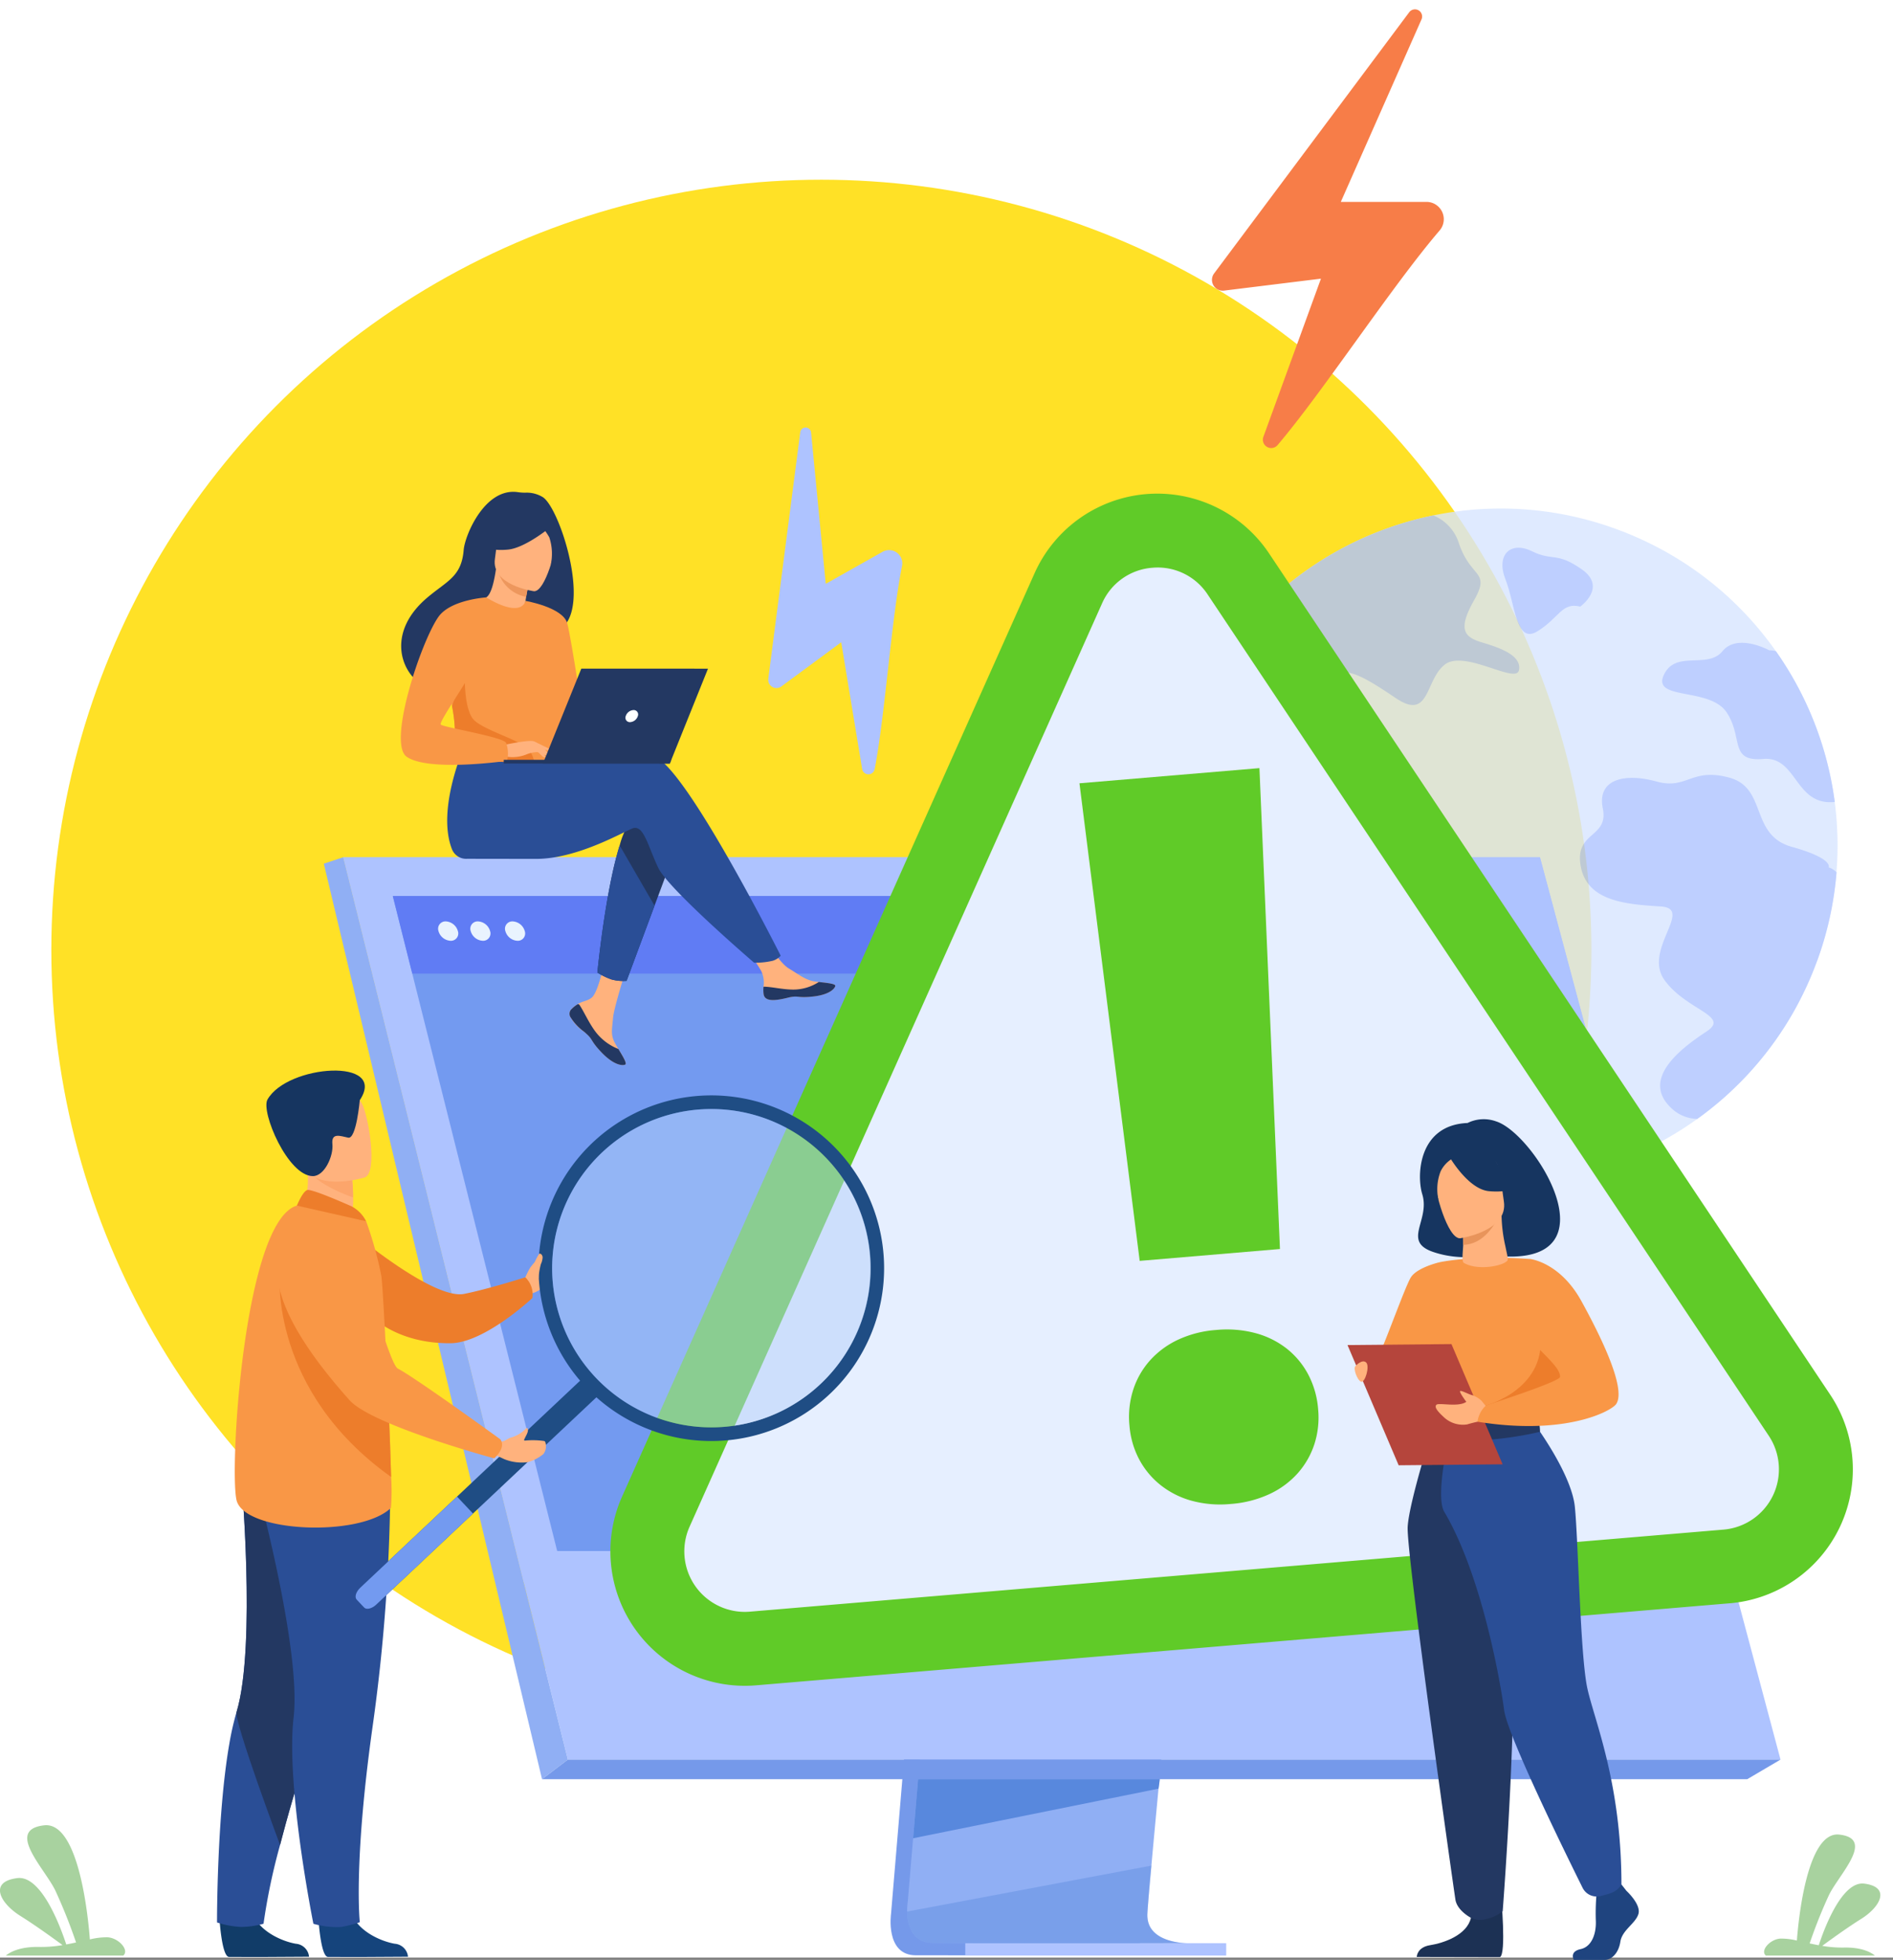 <svg xmlns="http://www.w3.org/2000/svg" xmlns:xlink="http://www.w3.org/1999/xlink" width="295" height="305.369" viewBox="0 0 295 305.369">
  <rect x="0" y="0" width="295" height="305.369" fill="#808080" stroke="none"/>
  <defs>
    <clipPath id="clip-path">
      <rect id="Rectangle_377570" data-name="Rectangle 377570" width="293.03" height="303.925" fill="none"/>
    </clipPath>
    <clipPath id="clip-path-3">
      <rect id="Rectangle_377565" data-name="Rectangle 377565" width="104.98" height="104.978" fill="none"/>
    </clipPath>
    <clipPath id="clip-path-4">
      <rect id="Rectangle_377567" data-name="Rectangle 377567" width="43.655" height="12.107" fill="none"/>
    </clipPath>
    <clipPath id="clip-path-5">
      <rect id="Rectangle_377568" data-name="Rectangle 377568" width="49.606" height="49.605" fill="none"/>
    </clipPath>
  </defs>
  <g id="Group_1073053" data-name="Group 1073053" transform="translate(-285 -5319)">
    <rect id="_3d-internet-secuirty-badge_2_" data-name="3d-internet-secuirty-badge (2)" width="295" height="305" transform="translate(285 5319)" fill="#fff"/>
    <circle id="Ellipse_5933" data-name="Ellipse 5933" cx="120" cy="120" r="120" transform="translate(293 5347)" fill="#ffe126"/>
    <g id="Group_1073052" data-name="Group 1073052" transform="translate(285 5320.444)">
      <g id="Group_1073051" data-name="Group 1073051" clip-path="url(#clip-path)">
        <g id="Group_1073050" data-name="Group 1073050" transform="translate(0 0)">
          <g id="Group_1073049" data-name="Group 1073049" clip-path="url(#clip-path)">
            <g id="Group_1073042" data-name="Group 1073042" transform="translate(181.386 77.789)" opacity="0.8">
              <g id="Group_1073041" data-name="Group 1073041">
                <g id="Group_1073040" data-name="Group 1073040" clip-path="url(#clip-path-3)">
                  <path id="Path_613222" data-name="Path 613222" d="M1108.707,502.234a52.825,52.825,0,0,1-4.026,8.594,52.49,52.49,0,0,1-97.656-22.952,51.6,51.6,0,0,1,.066-8.005A52.852,52.852,0,0,1,1015,456.29c.022-.037.045-.07.067-.107a52.615,52.615,0,0,1,29.915-22.341c1.281-.367,2.581-.686,3.89-.953a52.19,52.19,0,0,1,28.442,2.1q1.882.684,3.676,1.495a52.12,52.12,0,0,1,21.27,17.561h0a52.681,52.681,0,0,1,8.393,19.043q.482,2.2.779,4.447a52.237,52.237,0,0,1-2.732,24.7" transform="translate(-1006.9 -431.816)" fill="#d7e5ff"/>
                  <path id="Path_613223" data-name="Path 613223" d="M1087.544,461.025c-3.1,2.4-2.279,8.828-7.646,5.205s-8.738-5.591-10.257-2.431,3.235,4.891,1.983,8.335-3.8,3.808-6.484.98-2.764-5.55-7.114-5.46-6.206-1.7-5.994-4.964a4.592,4.592,0,0,0-.143-1.514c.022-.037.045-.07.067-.107a52.615,52.615,0,0,1,29.915-22.341c1.281-.367,2.581-.686,3.89-.953a6.9,6.9,0,0,1,4,4.375c1.894,5.518,4.964,4.219,2.356,8.841s-1.535,5.756,1.312,6.6,6.129,2.041,5.681,4.293-8.469-3.265-11.57-.864" transform="translate(-1043.785 -436.702)" fill="#aec3ff"/>
                  <path id="Path_613224" data-name="Path 613224" d="M1403.7,691.093a52.828,52.828,0,0,1-4.026,8.594,52.184,52.184,0,0,1-14.661,16.091,5.989,5.989,0,0,1-3.9-1.539c-5.256-4.7,1.709-9.683,5.377-12.11s-3.143-3.231-6.576-7.961,4.606-11.137-.56-11.484-11.45-.681-12.5-6.216,4.383-4.395,3.432-9.057,3.544-5.535,8.352-4.205,5.4-2.215,11.36-.6,3.154,8.945,9.729,10.778,5.751,3.2,5.751,3.2a3.171,3.171,0,0,1,1.234.766,52.575,52.575,0,0,1-3,13.744" transform="translate(-1301.893 -620.676)" fill="#aec3ff"/>
                  <path id="Path_613225" data-name="Path 613225" d="M1464.813,572.761c-6.259.655-5.836-7.16-11.151-6.7-5.359.467-3.066-3.343-5.718-7.279s-11.6-1.8-9.781-5.784,6.812-.866,9.153-3.727,7.291-.135,7.291-.135a3.777,3.777,0,0,1,1.033.13s0,0,0,0a52.682,52.682,0,0,1,8.393,19.043q.482,2.2.779,4.447" transform="translate(-1360.274 -527.043)" fill="#aec3ff"/>
                  <path id="Path_613226" data-name="Path 613226" d="M1311.828,474.9s4.25-3.009.254-5.806-4.479-1.213-7.79-2.832-5.633.555-4.108,4.4,1.585,10.2,5,8.068,3.788-4.547,6.64-3.836" transform="translate(-1246.959 -459.614)" fill="#aec3ff"/>
                </g>
              </g>
            </g>
            <path id="Path_613227" data-name="Path 613227" d="M.91,1590.944h18.3c.981-.832-.679-2.721-2.413-2.848a10.687,10.687,0,0,0-2.793.331c-.252-3.345-1.69-18.383-7.111-17.779-6.095.677,0,6.622,1.723,10.143a83.687,83.687,0,0,1,3.238,8.111c-.495.107-1.007.212-1.53.309-.808-2.48-3.814-10.824-7.636-10.338-4.488.569-2.684,3.914.5,5.9,2.334,1.46,5.2,3.536,6.561,4.538a19.443,19.443,0,0,1-3.579.287c-3.135-.074-4.665.849-5.259,1.346" transform="translate(0 -1287.692)" fill="#a8d29f"/>
            <path id="Path_613228" data-name="Path 613228" d="M1543.35,1597.522h-17c-.911-.773.63-2.528,2.241-2.646a9.943,9.943,0,0,1,2.595.307c.234-3.107,1.569-17.075,6.6-16.513,5.661.628,0,6.151-1.6,9.421a77.7,77.7,0,0,0-3.008,7.534c.46.1.936.2,1.421.286.75-2.3,3.542-10.053,7.093-9.6,4.169.529,2.493,3.636-.462,5.48-2.168,1.356-4.829,3.284-6.094,4.215a18.064,18.064,0,0,0,3.325.266c2.912-.069,4.333.789,4.884,1.251" transform="translate(-1251.166 -1294.27)" fill="#a8d29f"/>
            <path id="Path_613229" data-name="Path 613229" d="M779.447,1050.837l-8.966,106.609s-.939,6.462,3.867,6.474c7.9.019,39.339,0,39.339,0s-5.948-1.345-5.876-4.372c.085-3.568,10.48-109.72,10.48-109.72Z" transform="translate(-631.624 -860.709)" fill="#7599ea"/>
            <path id="Path_613230" data-name="Path 613230" d="M828.406,1153.225c-1.555,0-31.988.056-39.685-.043-3.354-.042-3.942-2.983-3.97-4.886a9.53,9.53,0,0,1,.1-1.587l.233-2.771.594-7.062.525-6.24.675-8.018.568-6.768,6.371-75.753,38.844-1.008s-4.378,44.424-7.474,76.761c-.346,3.6-.675,7.058-.979,10.282q-.148,1.544-.286,3.016c-.287,3.06-.55,5.869-.778,8.35-.12,1.308-.232,2.523-.332,3.635-.4,4.361-.627,7.146-.63,7.675a4.475,4.475,0,0,0,.076.863c.638,3.4,5.563,3.552,6.147,3.552" transform="translate(-643.382 -851.905)" fill="#90aff4"/>
            <path id="Path_613231" data-name="Path 613231" d="M296.932,733.392l21.84,87.726,2.99,12.015,10.172,40.86H520.912l-37.492-140.6Z" transform="translate(-243.441 -601.276)" fill="#aec3ff"/>
            <path id="Path_613232" data-name="Path 613232" d="M283.155,733.391l-3.027,1.009,34.005,142.644,4.024-3.051Z" transform="translate(-229.665 -601.276)" fill="#90aff4"/>
            <path id="Path_613233" data-name="Path 613233" d="M468.9,1516.943H656.712l5.186-3.051H472.92Z" transform="translate(-384.428 -1241.174)" fill="#7599ea"/>
            <rect id="Rectangle_377566" data-name="Rectangle 377566" width="40.665" height="1.932" transform="translate(150.424 301.32)" fill="#aec3ff"/>
            <path id="Path_613234" data-name="Path 613234" d="M828.369,1530.825l-.21,1.477-38.243,7.726.525-6.24.25-2.964Z" transform="translate(-647.618 -1255.058)" fill="#5888dd"/>
            <g id="Group_1073045" data-name="Group 1073045" transform="translate(141.369 289.23)" opacity="0.4">
              <g id="Group_1073044" data-name="Group 1073044">
                <g id="Group_1073043" data-name="Group 1073043" clip-path="url(#clip-path-4)">
                  <path id="Path_613235" data-name="Path 613235" d="M828.411,1617.648c-1.555,0-31.988.056-39.685-.043-3.354-.042-3.942-2.982-3.97-4.886l38.063-7.161c-.4,4.361-.627,7.146-.63,7.675a4.479,4.479,0,0,0,.076.863c.638,3.4,5.563,3.552,6.147,3.552" transform="translate(-784.756 -1605.558)" fill="#5888dd"/>
                </g>
              </g>
            </g>
            <path id="Path_613236" data-name="Path 613236" d="M296.93,733.391H483.419l30.258,113H325.061Z" transform="translate(-243.44 -601.276)" fill="#aec3ff"/>
            <path id="Path_613237" data-name="Path 613237" d="M540.035,869.043H365.425l-6.239-24.856-2.414-9.618-.984-3.922L349.374,805.1l-.333-1.33-3.39-13.5-1.516-6.041-1.294-5.154-3.033-12.081H511.9l3.331,12.081,1.42,5.154,1.665,6.041,10.972,39.8v0l.93,3.372.432,1.565,7.576,27.478Z" transform="translate(-278.594 -628.825)" fill="#739af0"/>
            <path id="Path_613238" data-name="Path 613238" d="M515.236,779.073H342.845l-3.033-12.082H511.906Z" transform="translate(-278.598 -628.823)" fill="#607cf4"/>
            <path id="Path_613239" data-name="Path 613239" d="M379.121,790.427a1.141,1.141,0,0,1,1.134-1.51,2.063,2.063,0,0,1,1.887,1.51,1.141,1.141,0,0,1-1.134,1.51,2.063,2.063,0,0,1-1.887-1.51" transform="translate(-310.787 -646.799)" fill="#e9f3fe"/>
            <path id="Path_613240" data-name="Path 613240" d="M406.979,790.427a1.141,1.141,0,0,1,1.134-1.51,2.063,2.063,0,0,1,1.887,1.51,1.141,1.141,0,0,1-1.134,1.51,2.063,2.063,0,0,1-1.887-1.51" transform="translate(-333.626 -646.799)" fill="#e9f3fe"/>
            <path id="Path_613241" data-name="Path 613241" d="M436.976,790.427a1.141,1.141,0,0,1,1.134-1.51,2.063,2.063,0,0,1,1.887,1.51,1.141,1.141,0,0,1-1.134,1.51,2.063,2.063,0,0,1-1.887-1.51" transform="translate(-358.22 -646.799)" fill="#e9f3fe"/>
            <path id="Path_613242" data-name="Path 613242" d="M1058.633,67.93c7.057-8.286,17.941-24.931,25.267-33.455a2.7,2.7,0,0,0-2.059-4.462h-13.333l12.576-28.437a1.115,1.115,0,0,0-1.912-1.118l-30.408,40.7a1.683,1.683,0,0,0,1.554,2.677l15.094-1.859-8.98,24.668a1.3,1.3,0,0,0,2.2,1.287" transform="translate(-859.559 -0.001)" fill="#f77d48"/>
            <path id="Path_613243" data-name="Path 613243" d="M681.174,414.963c1.588-8.143,2.59-23.269,4.268-31.672a2.06,2.06,0,0,0-3.036-2.193l-8.855,4.987-2.284-23.591a.85.85,0,0,0-1.688-.027L664.6,400.872a1.283,1.283,0,0,0,2.034,1.2l9.33-6.88,3.263,19.743a.987.987,0,0,0,1.943.031" transform="translate(-544.871 -296.563)" fill="#aec3ff"/>
            <path id="Path_613244" data-name="Path 613244" d="M728.1,612.293,576.382,625.076a15.187,15.187,0,0,1-15.141-21.329L625.52,459.89a15.187,15.187,0,0,1,26.5-2.233l87.443,131.074A15.188,15.188,0,0,1,728.1,612.293" transform="translate(-459.036 -369.671)" fill="#e6efff"/>
            <path id="Path_613245" data-name="Path 613245" d="M702.355,591.809,550.632,604.592a20.946,20.946,0,0,1-20.883-29.418l64.279-143.857a20.947,20.947,0,0,1,36.549-3.079l87.443,131.075a20.946,20.946,0,0,1-15.666,32.5M612.362,430.467a9.309,9.309,0,0,0-7.816,5.549L540.266,579.873a9.428,9.428,0,0,0,9.4,13.241l151.722-12.783a9.428,9.428,0,0,0,7.052-14.627L621,434.63a9.309,9.309,0,0,0-8.634-4.163" transform="translate(-432.803 -343.448)" fill="#60cb28"/>
            <path id="Path_613246" data-name="Path 613246" d="M941.592,758.7a13.877,13.877,0,0,1,.59-5.51,12.722,12.722,0,0,1,2.6-4.56,13.632,13.632,0,0,1,4.359-3.232,17,17,0,0,1,5.969-1.532,17.387,17.387,0,0,1,6.187.508,13.553,13.553,0,0,1,4.884,2.453,12.732,12.732,0,0,1,3.322,4.061,13.906,13.906,0,0,1,1.5,5.333,13.576,13.576,0,0,1-.594,5.466,12.816,12.816,0,0,1-2.6,4.516,13.517,13.517,0,0,1-4.4,3.236,17.39,17.39,0,0,1-6.015,1.536,17,17,0,0,1-6.142-.512,13.592,13.592,0,0,1-4.838-2.457,12.8,12.8,0,0,1-3.319-4.017,13.549,13.549,0,0,1-1.5-5.289m23.457-27.448L943.194,733.1l-9.387-74.412,28.047-2.363Z" transform="translate(-765.588 -538.089)" fill="#60cb28"/>
            <path id="Path_613247" data-name="Path 613247" d="M454.028,1082.691s.476-1.07.784-1.577,1.624-1.991,1.848-1.655,1.12,2.6.644,3.231.031,1.735-2.337,2.4Z" transform="translate(-372.238 -884.962)" fill="#ffb27d"/>
            <path id="Path_613248" data-name="Path 613248" d="M307.955,1060.118s12.121,10.118,16.848,9.182c3.7-.732,9.539-2.586,9.539-2.586a3.729,3.729,0,0,1,1.106,3.225s-7.444,7-12.747,7.049c-8.29.071-12.2-4.108-12.2-4.108Z" transform="translate(-252.479 -869.145)" fill="#ed7d2b"/>
            <path id="Path_613249" data-name="Path 613249" d="M189.947,1644.253s.352,5.676,1.45,5.758c.146.011,5.57.011,5.57.011l6.924-.04a2.247,2.247,0,0,0-2.069-2.021c-2.024-.353-5.411-1.775-6.637-4.45-1.29-2.814-5.237.743-5.237.743" transform="translate(-155.729 -1346.555)" fill="#113c68"/>
            <path id="Path_613250" data-name="Path 613250" d="M187.732,1335.816a14.439,14.439,0,0,0,3.748.7,13.768,13.768,0,0,0,3.5-.5,95.8,95.8,0,0,1,2.577-12.276c1.143-4.426,2.776-10.116,5.1-17.187,6.422-19.542,8.375-30.974,8.554-32.056.01-.057.013-.085.013-.085l-.021-.01-19.745-8.669s2.44,26.933-.673,37.271a43.559,43.559,0,0,0-1.13,4.953c-1.966,11.229-1.921,27.854-1.921,27.854" transform="translate(-153.913 -1037.724)" fill="#2a4e96"/>
            <path id="Path_613251" data-name="Path 613251" d="M211.355,1323.745c1.143-4.426,2.776-10.116,5.1-17.187,6.422-19.542,8.375-30.974,8.554-32.057,0-.032,0-.062-.008-.095l-19.745-8.669s2.44,26.933-.673,37.271c-.436,1.445,6.773,20.736,6.773,20.736" transform="translate(-167.713 -1037.724)" fill="#233862"/>
            <path id="Path_613252" data-name="Path 613252" d="M275.555,1644.253s.352,5.676,1.45,5.758c.146.011,5.57.011,5.57.011l6.924-.04a2.247,2.247,0,0,0-2.069-2.021c-2.024-.353-5.411-1.775-6.637-4.45-1.29-2.814-5.237.743-5.237.743" transform="translate(-225.916 -1346.555)" fill="#15447c"/>
            <path id="Path_613253" data-name="Path 613253" d="M242.155,1269.262a281.08,281.08,0,0,1-2.763,38.882c-3.02,21.429-2,30.525-2,30.525a20.522,20.522,0,0,1-2.912.74,13.213,13.213,0,0,1-4.32-.5s-4.322-21.437-3.083-32.162-5.919-36.8-5.919-36.8Z" transform="translate(-181.321 -1040.613)" fill="#2a4e96"/>
            <path id="Path_613254" data-name="Path 613254" d="M259.978,1003.277l3.854,2.527,3.511-.993a8.387,8.387,0,0,0,.821-4.209,26.181,26.181,0,0,0-.138-2.8l-5.2-2.3-1.94-.855c.006.03.151,1.593.172,1.822a13.273,13.273,0,0,1-1.08,6.806" transform="translate(-213.145 -815.47)" fill="#ffb27d"/>
            <path id="Path_613255" data-name="Path 613255" d="M227.444,1081.572c-4.8,4.632-22.953,3.853-24.072-1.25s1.22-43.442,9.415-45.851c1.7-.5,10.792,2.438,10.792,2.438a57.64,57.64,0,0,1,2.362,8.483c.182.925.712,10.722,1.108,19.888.185,4.287.342,8.436.422,11.475a33.081,33.081,0,0,1-.027,4.816" transform="translate(-166.522 -848.072)" fill="#f99746"/>
            <path id="Path_613256" data-name="Path 613256" d="M267.456,1000.43c1.055,1.784,4.756,3.345,6.717,4.06a26.181,26.181,0,0,0-.138-2.8l-5.2-2.3c-1.149-.015-1.85.242-1.38,1.038" transform="translate(-219.155 -819.358)" fill="#fca56b"/>
            <path id="Path_613257" data-name="Path 613257" d="M262.365,947.62s-8.378,2.614-9.926-2.629-3.671-8.436,1.613-10.327,6.919-.2,7.861,1.426,2.591,10.715.452,11.529" transform="translate(-205.522 -765.607)" fill="#ffb27d"/>
            <path id="Path_613258" data-name="Path 613258" d="M245,922.557s-.534,6.1-1.8,5.836-2.65-.831-2.466,1.008-1.227,4.992-3.046,4.984c-3.9-.016-8.141-10.028-7.073-11.927,3.082-5.478,18.835-6.584,14.381.1" transform="translate(-188.934 -752.579)" fill="#163560"/>
            <path id="Path_613259" data-name="Path 613259" d="M265.389,1023.757c-.108-.045-6.237-2.795-6.954-2.558s-1.61,2.426-1.61,2.426l10.792,2.44a5.361,5.361,0,0,0-2.228-2.308" transform="translate(-210.56 -837.226)" fill="#ed7d2b"/>
            <path id="Path_613260" data-name="Path 613260" d="M345.191,1185.337l-34.357,32.348c-.673.634-1.523.836-1.887.449l-1.16-1.232c-.365-.387-.112-1.223.562-1.857l34.357-32.348c.673-.634,1.523-.836,1.887-.449l1.16,1.232c.365.387.112,1.223-.562,1.857" transform="translate(-252.205 -969.113)" fill="#1f4d84"/>
            <path id="Path_613261" data-name="Path 613261" d="M325.911,1289.046l-15.077,14.195c-.673.634-1.523.836-1.887.449l-1.16-1.232c-.365-.387-.112-1.223.562-1.857l15.077-14.195Z" transform="translate(-252.205 -1054.669)" fill="#739af0"/>
            <path id="Path_613262" data-name="Path 613262" d="M467.031,974.174a26.929,26.929,0,1,0,44.634-27.062q-.207-.206-.423-.408a26.931,26.931,0,0,0-44.211,27.47m7.7-24.854a24.8,24.8,0,1,1,1.068,35.061,24.775,24.775,0,0,1-1.068-35.061" transform="translate(-381.941 -770.164)" fill="#1f4d84"/>
            <g id="Group_1073048" data-name="Group 1073048" transform="translate(86.047 171.35)" opacity="0.5">
              <g id="Group_1073047" data-name="Group 1073047">
                <g id="Group_1073046" data-name="Group 1073046" clip-path="url(#clip-path-5)">
                  <path id="Path_613263" data-name="Path 613263" d="M520.528,992.987a24.8,24.8,0,1,1-1.069-35.06,24.7,24.7,0,0,1,1.069,35.06" transform="translate(-477.661 -951.19)" fill="#b3cff9"/>
                </g>
              </g>
            </g>
            <path id="Path_613264" data-name="Path 613264" d="M259.2,1126.138c-18.931-13.49-17.357-31.491-17.357-31.491,6.919,3.9,13.785,12.531,16.935,20.016.185,4.287.342,8.437.422,11.475" transform="translate(-198.247 -897.454)" fill="#ed7d2b"/>
            <path id="Path_613265" data-name="Path 613265" d="M431.739,1228.557a5.164,5.164,0,0,0,2.418-1.494s.569.039-.093,1.253c-.055.1-.178.363-.271.547a.118.118,0,0,0,.1.17,12.6,12.6,0,0,1,3.029.063c.2.043.264.533.257.742a1.9,1.9,0,0,1-.4,1.293,6.616,6.616,0,0,1-2.392,1.253,7.232,7.232,0,0,1-3.7-.465l-1.212-.561.376-2.252.3.064c.484.1,1.082-.489,1.587-.613" transform="translate(-352.106 -1006.017)" fill="#ffb27d"/>
            <path id="Path_613266" data-name="Path 613266" d="M246.065,1048.276s-17.01,3.239,5,27.871c3.521,3.939,22.543,9.069,22.543,9.069s1.929-1.641.957-2.971c0,0-13.1-9.511-15.979-11.023-1.3-.68-5.031-15.18-7.145-18.673a9.528,9.528,0,0,0-5.381-4.274" transform="translate(-196.597 -859.436)" fill="#f99746"/>
            <path id="Path_613267" data-name="Path 613267" d="M456.589,1080.412a8.659,8.659,0,0,0,.665-1.624,8.972,8.972,0,0,1,1.1-2.484c.116-.115.5.034.542.53a2.883,2.883,0,0,1-.273,1.076,12.134,12.134,0,0,0-.36,2.138c-.263.857-1.671.366-1.671.366" transform="translate(-374.338 -882.384)" fill="#ffb27d"/>
            <path id="Path_613268" data-name="Path 613268" d="M492.964,823.115a1.026,1.026,0,0,0-.183,1.1.009.009,0,0,0,0,.005,6.817,6.817,0,0,0,2.154,2.365c.13.1.245.2.346.289.026.023.053.046.078.07l.06.054c.947.874.59,1.073,2.292,2.846,1.94,2.02,3.276,2.056,3.656,1.873.322-.157-.331-1.228-1.055-2.431-.035-.058-.069-.117-.105-.176-.1-.16-.192-.323-.288-.483-.848-1.449-.63-2.128-.428-4.284.164-1.752,2.728-9.785,2.728-9.785l-3.718-.642s-1.122,6.4-2.356,7.382c-.66.525-1.4.531-2.033.92-.045.027-.089.055-.132.083a4.88,4.88,0,0,0-1.018.817" transform="translate(-403.943 -667.291)" fill="#ffb27d"/>
            <path id="Path_613269" data-name="Path 613269" d="M492.964,861.281a1.026,1.026,0,0,0-.183,1.1.01.01,0,0,0,0,.005,7.9,7.9,0,0,0,2.158,2.357c.128.107.241.2.342.3.026.023.053.046.078.07l.06.054c.947.874.59,1.073,2.292,2.846,1.94,2.02,3.276,2.056,3.656,1.873.322-.157-.331-1.228-1.055-2.431a8.268,8.268,0,0,1-3.458-2.55c-1.126-1.437-1.889-3.269-2.655-4.393l-.219-.041a4.888,4.888,0,0,0-1.018.818" transform="translate(-403.943 -705.457)" fill="#233862"/>
            <path id="Path_613270" data-name="Path 613270" d="M647.1,815.691c.229,1.148,1.866.957,3.693.511s1.394.085,4-.2,3.39-1.257,3.47-1.644c.071-.343-1.214-.465-2.593-.624-.173-.019-.348-.041-.522-.063-1.557-.2-2.7-1.2-4.11-2.026-1.339-.782-3.337-3.966-3.337-3.966l-3.568.281s1.871,2.844,2.595,4.081a4.312,4.312,0,0,1,.349,2.432,4.582,4.582,0,0,0,.027,1.22" transform="translate(-528.09 -662.18)" fill="#ffb27d"/>
            <path id="Path_613271" data-name="Path 613271" d="M664.065,843.761c1.828-.446,1.393.085,4-.2s3.39-1.257,3.47-1.644c.071-.343-1.214-.465-2.593-.624l-.013.026a7.333,7.333,0,0,1-3.726,1.157c-1.765.042-3.634-.464-4.853-.445a4.572,4.572,0,0,0,.027,1.22c.229,1.148,1.865.957,3.693.511" transform="translate(-541.366 -689.738)" fill="#233862"/>
            <path id="Path_613272" data-name="Path 613272" d="M529.025,699.46l-3.338,8.974-4.358,11.717a7.055,7.055,0,0,1-2.313-.212,10.033,10.033,0,0,1-2.237-1.09s1.213-12.582,3.471-19.8a12.868,12.868,0,0,1,1.942-4.2c3.5-4.131,6.833,4.612,6.833,4.612" transform="translate(-423.684 -568.766)" fill="#233862"/>
            <path id="Path_613273" data-name="Path 613273" d="M419.125,638.165c-1.9-.613-6.852-.012-12.226.959a3.644,3.644,0,0,1-3.762-1.7l-13.522-1.061s-4.466,9.894-2.025,16.2a2.373,2.373,0,0,0,2.363,1.525h0s8.171.014,10.784.015c6.725,0,14.234-4.618,15.2-4.812,1.59-.317,2.224,2.862,3.813,6.2s14.937,14.788,14.937,14.788a11.753,11.753,0,0,0,2.9-.3,2.857,2.857,0,0,0,1.246-.786s-14.785-29.441-19.712-31.033" transform="translate(-317.17 -521.726)" fill="#2a4e96"/>
            <path id="Path_613274" data-name="Path 613274" d="M369.079,418.168a4.8,4.8,0,0,0-2.583-.673,7.19,7.19,0,0,1-1.247-.076c-5.161-.759-8.271,6.737-8.454,9-.336,4.158-2.536,4.792-5.633,7.395-6.21,5.22-4.392,11.288-1,13.544,2.037,1.353,5.628,0,5.628,0,.051.035,9.821-5.457,14.637-8.107,7.219-1.024,1.55-19.359-1.35-21.087" transform="translate(-284.535 -342.18)" fill="#233862"/>
            <path id="Path_613275" data-name="Path 613275" d="M424.427,491.875a6.363,6.363,0,0,1-3.967.121c-1.5-.665-2.642-3.139-2.619-3.141.684-.032,1.435-.629,2.015-4.553l.291.1,4.9,1.764s-.355,1.571-.585,3.068c-.194,1.256-.3,2.459-.031,2.637" transform="translate(-342.569 -397.058)" fill="#ffb27d"/>
            <path id="Path_613276" data-name="Path 613276" d="M435.541,486.646s-.2.848-.481,2.432a5.53,5.53,0,0,1-4.415-4.2Z" transform="translate(-353.066 -397.534)" fill="#ed975d"/>
            <path id="Path_613277" data-name="Path 613277" d="M434.039,449.69s-6.7-.9-6.074-5.066.182-7.085,4.487-6.685,4.895,2.113,5.024,3.554-1.677,8.324-3.436,8.2" transform="translate(-350.836 -359.018)" fill="#ffb27d"/>
            <path id="Path_613278" data-name="Path 613278" d="M428.486,437.536s-4.29,3.695-7.208,3.992-4.022-.64-4.022-.64a11.393,11.393,0,0,0,2.756-3.731,2.052,2.052,0,0,1,1.692-1.209c2.083-.179,6.033-.26,6.783,1.588" transform="translate(-342.09 -357.343)" fill="#233862"/>
            <path id="Path_613279" data-name="Path 613279" d="M464.712,439.673a10.565,10.565,0,0,1,1.886,2.417,8.108,8.108,0,0,1,.218,4.312s2.237-4.346.972-6.459c-1.342-2.24-3.076-.27-3.076-.27" transform="translate(-380.997 -359.812)" fill="#233862"/>
            <path id="Path_613280" data-name="Path 613280" d="M403.878,521.75c-.207,13.563-.059,10.729-1.543,12.016a5.7,5.7,0,0,1-2.686.581c-4.159.275-11.47-.413-11.747-1.182-.958-2.66-.281-3.486-1.08-7.558-.083-.433-.186-.9-.307-1.412-.666-2.8-1.315-3.748,1.053-8.24,2.148-4.069,4.38-7.371,4.581-7.252,5.663,3.365,6.121.538,6.121.538s5.71,5.893,5.608,12.509" transform="translate(-316.381 -417.061)" fill="#f99746"/>
            <path id="Path_613281" data-name="Path 613281" d="M525.686,732.582,521.328,744.3a7.055,7.055,0,0,1-2.313-.212,10.025,10.025,0,0,1-2.237-1.09s1.213-12.582,3.471-19.8Z" transform="translate(-423.684 -592.915)" fill="#2a4e96"/>
            <path id="Path_613282" data-name="Path 613282" d="M454.577,511.7s5.828.99,6.512,3.5,2.931,17.742,2.931,17.742-1.644,1.6-3.013.235-4.3-14.253-4.3-14.253Z" transform="translate(-372.688 -419.522)" fill="#f99746"/>
            <path id="Path_613283" data-name="Path 613283" d="M403.854,585.59c-4.159.275-11.47-.413-11.748-1.182-.958-2.66-.281-3.486-1.08-7.558l2.008-5.648s-.334,6.29,1.521,7.945,7.594,3.2,8.5,4.579a5.062,5.062,0,0,1,.8,1.863" transform="translate(-320.586 -468.305)" fill="#ed7d2b"/>
            <path id="Path_613284" data-name="Path 613284" d="M435.787,633.49s4.1-.912,4.765-.548a9.635,9.635,0,0,1,2.482,2.152c.2.462-1.474-.351-2.019-.5a4.858,4.858,0,0,0-1.743.381,5.793,5.793,0,0,1-3.123.313Z" transform="translate(-357.283 -518.852)" fill="#ffb27d"/>
            <path id="Path_613285" data-name="Path 613285" d="M360.051,508.7s-5.509.338-7.418,3c-2.686,3.744-8.017,19.7-4.966,21.829,3.437,2.4,15.644.633,15.644.633a4.958,4.958,0,0,0-.158-2.817c-.565-.919-9.749-2.405-10.173-2.83s5.3-8.264,5.3-9.536,1.768-10.276,1.768-10.276" transform="translate(-284.287 -417.062)" fill="#f99746"/>
            <path id="Path_613286" data-name="Path 613286" d="M463.34,639.672a7.935,7.935,0,0,0,1.141,1.242.839.839,0,0,0,.464.1l-.579-1.043Z" transform="translate(-379.872 -524.44)" fill="#ffb27d"/>
            <path id="Path_613287" data-name="Path 613287" d="M462.24,633.333l2.5,1.215a.445.445,0,0,1-.414.16,5.967,5.967,0,0,1-1.084-.3Z" transform="translate(-378.971 -519.243)" fill="#ffb27d"/>
            <path id="Path_613288" data-name="Path 613288" d="M461.89,649.173l-26.109-.009v.576l25.878.009Z" transform="translate(-357.278 -532.221)" fill="#233862"/>
            <path id="Path_613289" data-name="Path 613289" d="M469.673,585.07l19.772.007,5.953-14.789-19.742-.007Z" transform="translate(-385.065 -467.549)" fill="#233862"/>
            <path id="Path_613290" data-name="Path 613290" d="M543,607.065a.685.685,0,0,0-.671-.942,1.349,1.349,0,0,0-1.212.941.685.685,0,0,0,.671.942,1.349,1.349,0,0,0,1.212-.941" transform="translate(-443.604 -496.934)" fill="#fff"/>
            <path id="Path_613291" data-name="Path 613291" d="M1238.981,960.443a5.677,5.677,0,0,0-4.508.232c-7.669.315-7.954,8.176-7.054,11.1,1.264,4.109-3.21,7.349,1.752,9.011,5.757,1.929,10.588-.36,10.259.634,18.207,1.435,5.608-18.967-.45-20.979" transform="translate(-1005.776 -787.146)" fill="#163560"/>
            <path id="Path_613292" data-name="Path 613292" d="M1198.838,1100.063a20.1,20.1,0,0,1-2.051,3.1c-1.593,2-9.955-2.741-9.234-3.1s4.922-12.465,5.922-13.986,4.411-2.311,4.411-2.311Z" transform="translate(-973.588 -888.533)" fill="#f99746"/>
            <path id="Path_613293" data-name="Path 613293" d="M1368.985,1622.9s2.308,2.106,1.857,3.6-2.533,2.494-2.814,4.323-1.407,2.827-2.42,2.827h-4.831s-.746-1.287,1.056-1.675,2.48-2.537,2.368-4.533a35.146,35.146,0,0,1,.169-4.656l3.828-.887Z" transform="translate(-1115.517 -1329.728)" fill="#1f447f"/>
            <path id="Path_613294" data-name="Path 613294" d="M1238.757,1632.405s.83,8.922-.183,9.421l-12.967-.027s0-1.5,2.083-1.829,5.741-1.552,6.361-4.268,4.706-3.3,4.706-3.3" transform="translate(-1004.822 -1338.339)" fill="#1c3154"/>
            <path id="Path_613295" data-name="Path 613295" d="M1247.352,1090.832a51.642,51.642,0,0,1,0,5.993c-.128,2.167-2.32,5.069-2.631,5.787-.78,1.8-1.66,2.094-1.66,2.094l-6.808,1.668-2.394.586-7.549-2.255s-3.438-9.6-2.058-15a41.517,41.517,0,0,1,3.49-9.154s5.13-1.153,14.18-.511Z" transform="translate(-1003.443 -885.32)" fill="#f99746"/>
            <path id="Path_613296" data-name="Path 613296" d="M1298.51,1147.8c-.128,2.167-2.969,4.994-3.28,5.712-.78,1.8-1.66,2.094-1.66,2.094l-6.808,1.669-1.229-3.523s9.948-2.613,8.348-11.82Z" transform="translate(-1053.952 -936.223)" fill="#ed7d2b"/>
            <path id="Path_613297" data-name="Path 613297" d="M1221.695,1225.931s-3.739,11.636-3.979,15.6,7.146,56.28,7.443,58.106c.28,1.721,2.417,2.818,2.417,2.818a3.234,3.234,0,0,0,2.385.184,5.9,5.9,0,0,0,2.561-1.207s2.91-37.313,1.109-50.642a211.12,211.12,0,0,1-1.822-24.856Z" transform="translate(-998.348 -1005.088)" fill="#233862"/>
            <path id="Path_613298" data-name="Path 613298" d="M1261.268,1224.005s5.7,7.651,6.234,12.824.834,23.34,1.967,28.382,5.294,14.746,5.294,30.472a3.135,3.135,0,0,1-1.768,1.382,14.547,14.547,0,0,1-1.555.43,2.444,2.444,0,0,1-2.734-1.3c-2.813-5.664-11.775-23.934-12.234-27.726-.325-2.684-3.155-20.446-9.327-30.868-1.482-2.5.91-12.453.91-12.453Z" transform="translate(-1022.082 -1003.509)" fill="#2a4e96"/>
            <path id="Path_613299" data-name="Path 613299" d="M1235.547,1215.959a7.834,7.834,0,0,0,4.482,1.247c3.561.072,12.386-.908,12.386-.908a7.294,7.294,0,0,1,.376,2.252s-10.777,2.719-17.022.4a3.947,3.947,0,0,1-.222-2.989" transform="translate(-1012.797 -996.912)" fill="#233862"/>
            <path id="Path_613300" data-name="Path 613300" d="M1249.255,1223.177a1.853,1.853,0,1,1,1.625-1.839,1.744,1.744,0,0,1-1.625,1.839m0-3.14a1.322,1.322,0,1,0,1.086,1.3,1.209,1.209,0,0,0-1.086-1.3" transform="translate(-1022.878 -999.815)" fill="#fff"/>
            <path id="Path_613301" data-name="Path 613301" d="M1189.874,1173.237l-16.2.152-7.971-18.733,16.2-.151Z" transform="translate(-955.711 -946.529)" fill="#b5453c"/>
            <path id="Path_613302" data-name="Path 613302" d="M1250.293,1198.006l-1.187-1.459a4.174,4.174,0,0,0-1.387-.838c-.583-.122-1.814-.832-1.934-.632s.946,1.627.946,1.627l.054.008c-1.223.92-4.311.108-4.692.483-.462.455.636,1.438,1.225,1.99a4.324,4.324,0,0,0,3.586,1.064c.96-.3,2.47-.6,2.47-.6Z" transform="translate(-1018.249 -979.763)" fill="#ffb27d"/>
            <path id="Path_613303" data-name="Path 613303" d="M1171.995,1170.214s1.018-1.157,1.666-.6-.17,3.285-.787,3.008-1.234-2.067-.879-2.406" transform="translate(-960.783 -958.791)" fill="#ffb27d"/>
            <path id="Path_613304" data-name="Path 613304" d="M1286.4,1080.927s4.637.511,7.965,6.558c2.624,4.768,7.11,13.558,5.417,16.041-.743,1.09-7.867,4.969-21.607,2.752a4.158,4.158,0,0,1,1.325-2.54s11.563-3.712,11.543-4.451c-.037-1.4-1.562-2.6-8.022-9.065-1.756-1.757,3.378-9.295,3.378-9.295" transform="translate(-1047.923 -886.206)" fill="#f99746"/>
            <path id="Path_613305" data-name="Path 613305" d="M1272.149,1050.019c.159-.214-.046-.9-.3-2.164a23.7,23.7,0,0,1-.614-4.926l-.342.057-5.747.967s.131,1.537.135,2.984c0,.012,0,.024,0,.036.007,1.257-.339,3.157.085,3.405,2.178,1.276,6.171.463,6.784-.36" transform="translate(-1037.239 -855.053)" fill="#ffb27d"/>
            <path id="Path_613306" data-name="Path 613306" d="M1265.146,1044.214s.115,2.167.118,3.614c3.216-.077,4.933-3.2,5.629-4.581Z" transform="translate(-1037.239 -855.313)" fill="#e8945b"/>
            <path id="Path_613307" data-name="Path 613307" d="M1245.265,1002.483s7.534-1.073,6.794-5.755-.267-7.973-5.109-7.486-5.491,2.421-5.624,4.044,1.96,9.355,3.939,9.2" transform="translate(-1017.704 -810.998)" fill="#ffb27d"/>
            <path id="Path_613308" data-name="Path 613308" d="M1253.475,985.944s2.932,5.164,6.219,5.473,4.522-.755,4.522-.755a9.054,9.054,0,0,1-3.766-4.817s-5.839-2.762-6.975.1" transform="translate(-1027.67 -807.269)" fill="#163560"/>
            <path id="Path_613309" data-name="Path 613309" d="M1241.075,990.693a4.721,4.721,0,0,0-1.885,2.026,7.662,7.662,0,0,0-.331,4.459s-2.145-3.486-.739-5.874c1.49-2.533,2.956-.611,2.956-.611" transform="translate(-1014.689 -811.654)" fill="#163560"/>
          </g>
        </g>
      </g>
    </g>
  </g>
</svg>

